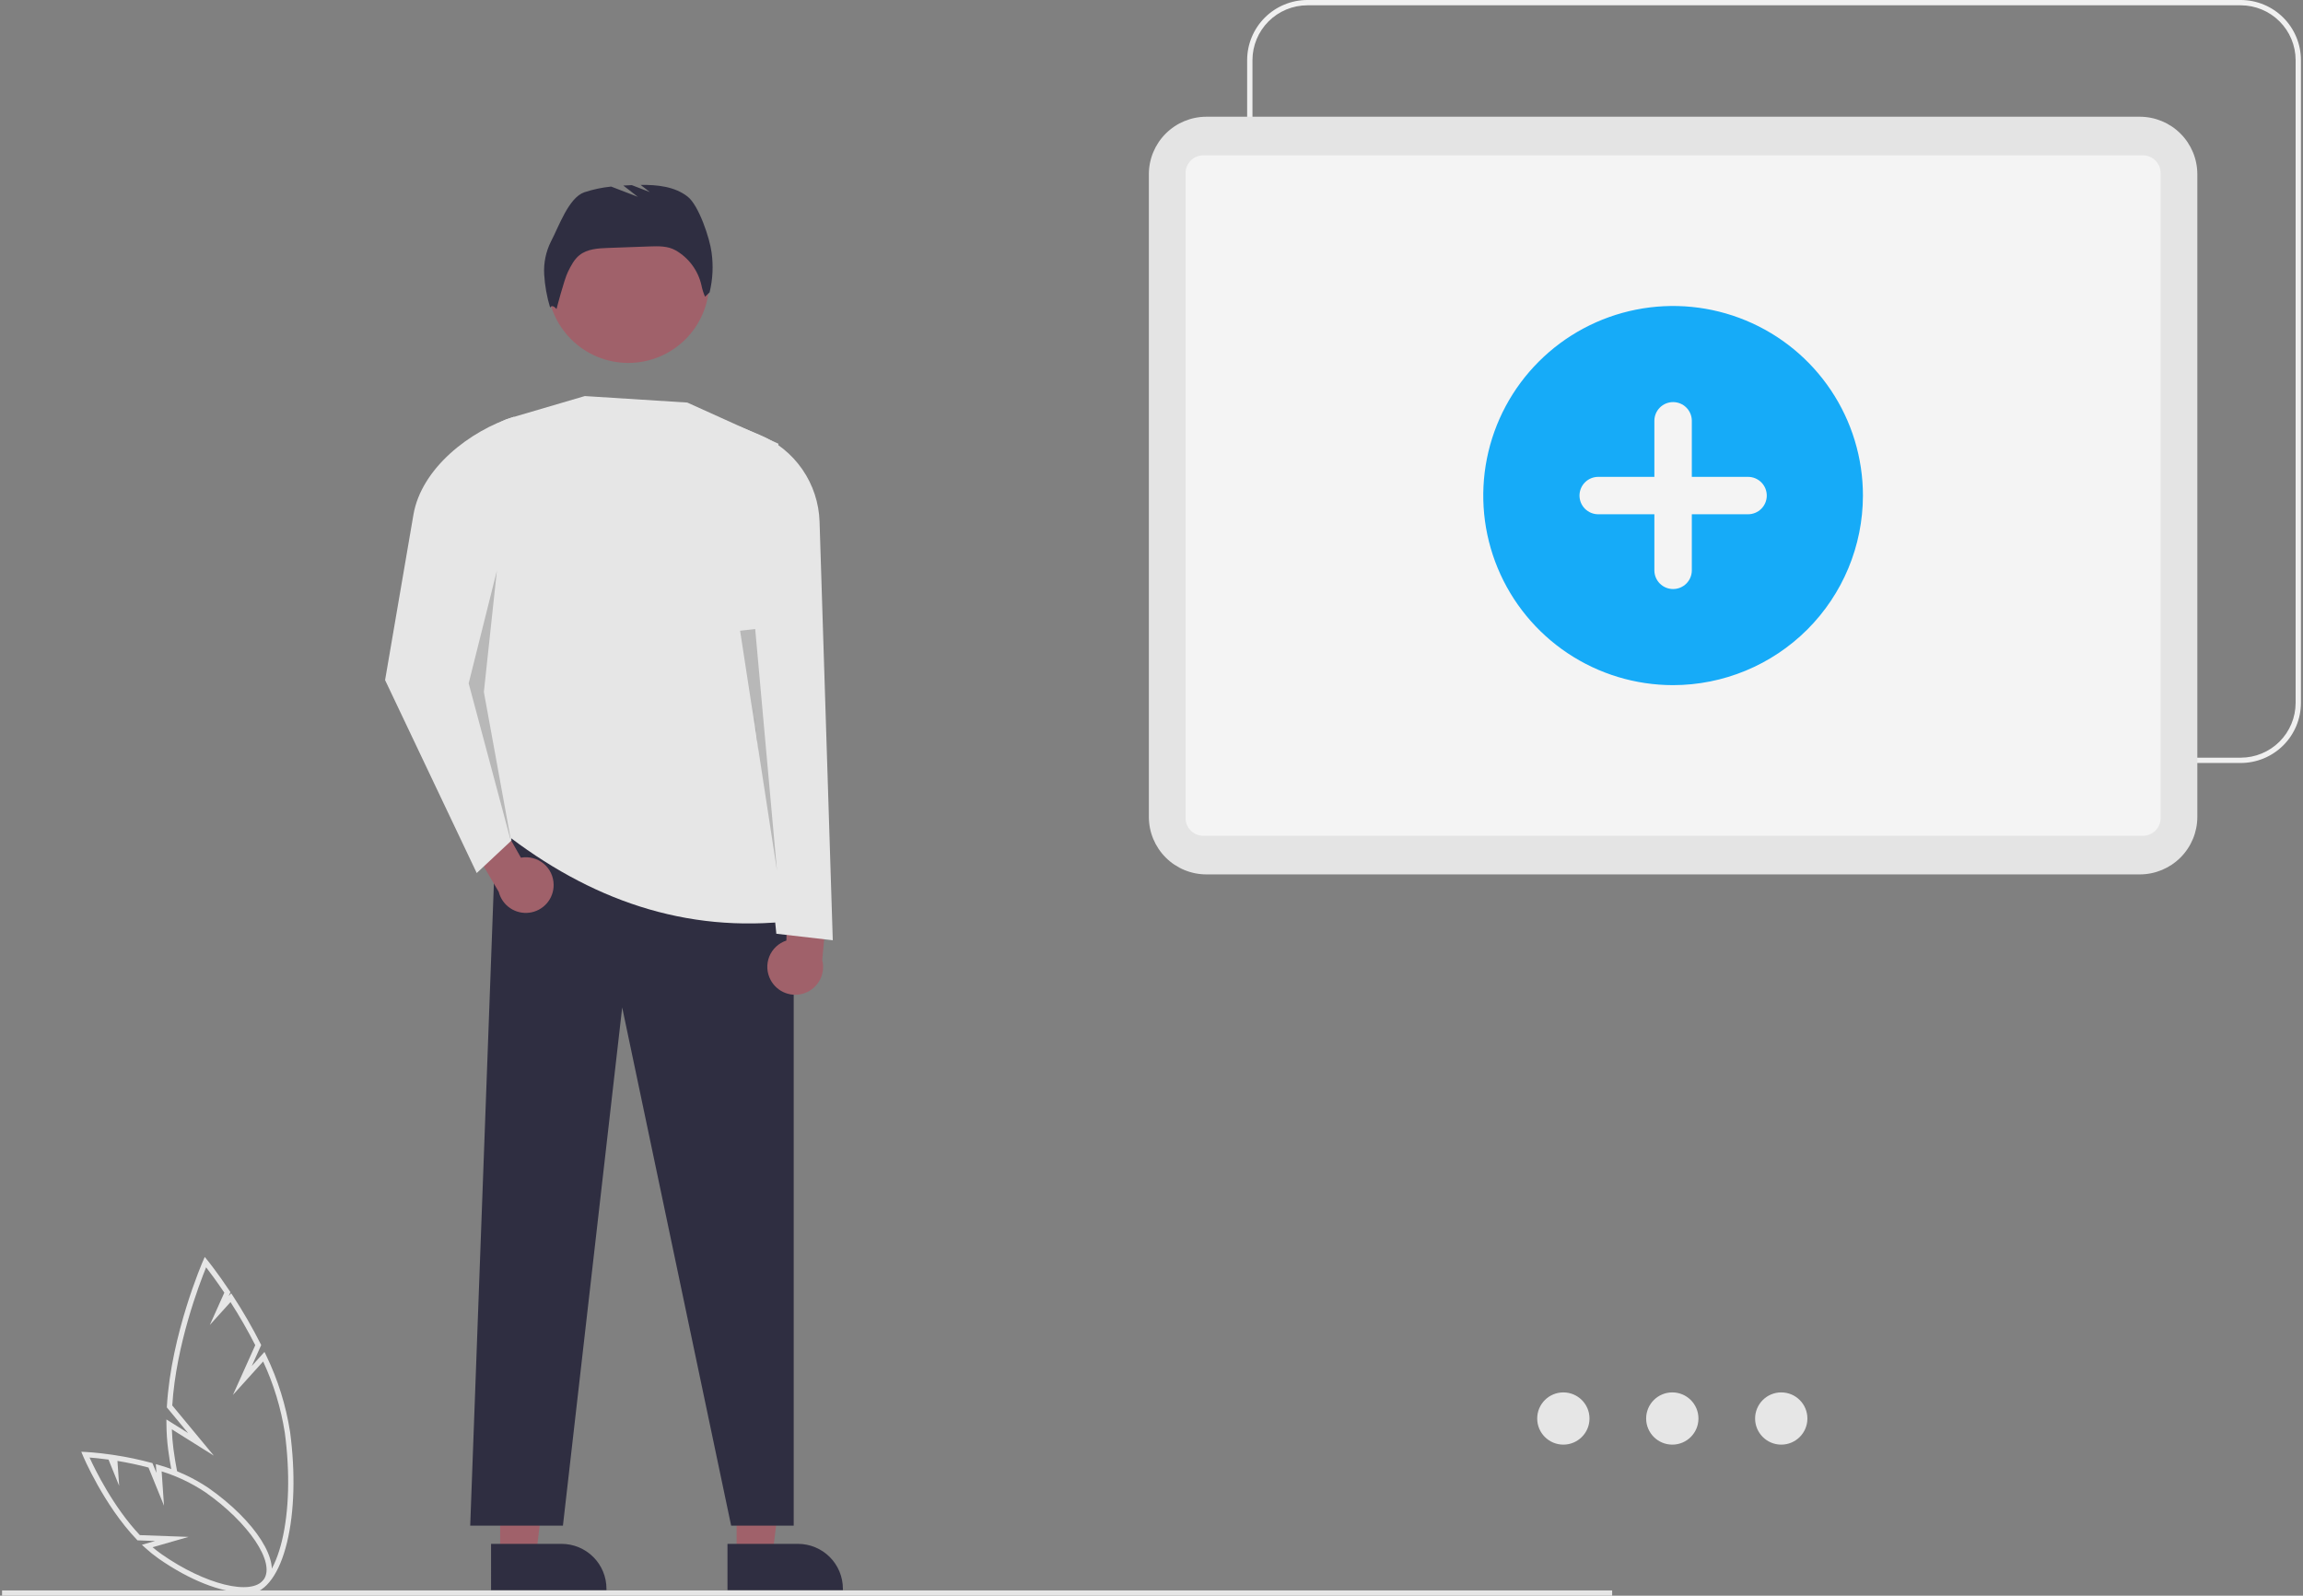 <svg width="707" height="490" viewBox="0 0 707 490" fill="none" xmlns="http://www.w3.org/2000/svg">
<rect x="0" y="0" width="707" height="490" fill="#808080" stroke="none"/>
<path d="M153.552 477.666H164.54L169.767 435.332L153.551 435.333L153.552 477.666Z" fill="#A0616A"/>
<path d="M150.75 474.083L172.388 474.082H172.389C176.046 474.083 179.553 475.534 182.139 478.117C184.725 480.7 186.178 484.204 186.179 487.857V488.304L150.751 488.306L150.75 474.083Z" fill="#2F2E41"/>
<path d="M226.134 477.666H237.121L242.349 435.332L226.132 435.333L226.134 477.666Z" fill="#A0616A"/>
<path d="M223.331 474.083L244.969 474.082H244.97C248.627 474.083 252.135 475.534 254.721 478.117C257.307 480.7 258.76 484.204 258.76 487.857V488.304L223.332 488.306L223.331 474.083Z" fill="#2F2E41"/>
<path d="M494.915 488.371H0.633V490H494.915V488.371Z" fill="#E6E6E6"/>
<path d="M144.353 468.486H172.815L191.007 309.368L224.455 468.486H243.659V278.743L152.351 251.446L144.353 468.486Z" fill="#2F2E41"/>
<path d="M192.883 111.444C206.591 111.444 217.704 100.343 217.704 86.649C217.704 72.956 206.591 61.855 192.883 61.855C179.175 61.855 168.062 72.956 168.062 86.649C168.062 100.343 179.175 111.444 192.883 111.444Z" fill="#A0616A"/>
<path d="M154.35 255.44C180.983 276.247 210.381 286.734 243.659 282.737C229.604 233.442 225.436 184.52 238.994 136.268L211.001 123.618L179.536 121.621L156.667 128.34C153.45 129.286 150.633 131.263 148.651 133.965C146.669 136.667 145.631 139.945 145.697 143.295C146.505 184.445 143.766 222.956 154.35 255.44Z" fill="#E6E6E6"/>
<path d="M169.127 74.182C171.515 69.681 174.549 60.712 179.369 59.048C182.046 58.162 184.812 57.573 187.618 57.293L195.81 60.441L191.351 56.977C192.219 56.925 193.087 56.883 193.954 56.85L199.482 58.974L196.654 56.776C201.807 56.724 207.126 57.259 211.119 60.393C214.523 63.064 217.895 73.184 218.441 77.474C219.024 81.577 218.82 85.754 217.839 89.781L216.44 91.111C215.95 89.99 215.582 88.819 215.341 87.619C214.84 85.377 213.876 83.265 212.511 81.416C211.147 79.567 209.412 78.022 207.417 76.879L207.34 76.837C204.993 75.517 202.144 75.578 199.451 75.674L186.665 76.134C183.588 76.245 180.276 76.439 177.877 78.367C176.258 79.668 175.287 81.59 174.364 83.451C173.172 85.854 170.843 94.916 170.843 94.916C170.843 94.916 169.526 93.206 168.894 94.479C167.882 91.157 167.266 87.727 167.06 84.26C166.859 80.778 167.571 77.304 169.127 74.182V74.182Z" fill="#2F2E41"/>
<path d="M687.888 234.293H401.343C396.444 234.287 391.746 232.341 388.282 228.88C384.818 225.42 382.869 220.727 382.863 215.833V18.459C382.869 13.565 384.818 8.873 388.282 5.413C391.746 1.952 396.444 0.006 401.343 0H687.888C692.787 0.006 697.484 1.952 700.949 5.413C704.413 8.873 706.362 13.565 706.367 18.459V215.833C706.362 220.727 704.413 225.419 700.949 228.88C697.484 232.341 692.787 234.287 687.888 234.293V234.293ZM401.343 1.629C396.876 1.634 392.593 3.409 389.435 6.564C386.276 9.719 384.499 13.997 384.494 18.459V215.833C384.499 220.296 386.276 224.573 389.435 227.729C392.593 230.884 396.876 232.659 401.343 232.664H687.888C692.355 232.659 696.637 230.884 699.796 227.729C702.954 224.573 704.731 220.296 704.736 215.833V18.459C704.731 13.997 702.954 9.719 699.796 6.564C696.637 3.409 692.355 1.634 687.888 1.629H401.343Z" fill="#F0F0F0"/>
<path d="M352.689 250.864V53.49C352.694 48.812 354.557 44.327 357.869 41.019C361.18 37.711 365.67 35.85 370.353 35.845H656.898C661.581 35.85 666.071 37.711 669.383 41.019C672.694 44.327 674.557 48.812 674.562 53.49V250.864C674.557 255.542 672.694 260.027 669.383 263.335C666.071 266.643 661.581 268.504 656.898 268.509H370.353C365.67 268.504 361.18 266.643 357.869 263.335C354.557 260.027 352.694 255.542 352.689 250.864V250.864Z" fill="#E4E4E4"/>
<path d="M363.959 251.21V53.141C363.961 51.699 364.535 50.317 365.556 49.297C366.576 48.277 367.96 47.704 369.404 47.702H657.847C659.29 47.704 660.674 48.277 661.695 49.297C662.716 50.317 663.29 51.699 663.292 53.141V251.21C663.29 252.652 662.716 254.035 661.695 255.054C660.674 256.074 659.29 256.648 657.847 256.649H369.404C367.961 256.648 366.576 256.074 365.556 255.054C364.535 254.035 363.961 252.652 363.959 251.21Z" fill="#F4F4F4"/>
<path d="M479.935 443.609C484.368 443.609 487.962 440.019 487.962 435.591C487.962 431.162 484.368 427.572 479.935 427.572C475.502 427.572 471.908 431.162 471.908 435.591C471.908 440.019 475.502 443.609 479.935 443.609Z" fill="#E6E6E6"/>
<path d="M513.381 443.609C517.815 443.609 521.409 440.019 521.409 435.591C521.409 431.162 517.815 427.572 513.381 427.572C508.948 427.572 505.354 431.162 505.354 435.591C505.354 440.019 508.948 443.609 513.381 443.609Z" fill="#E6E6E6"/>
<path d="M546.828 443.609C551.261 443.609 554.855 440.019 554.855 435.591C554.855 431.162 551.261 427.572 546.828 427.572C542.395 427.572 538.801 431.162 538.801 435.591C538.801 440.019 542.395 443.609 546.828 443.609Z" fill="#E6E6E6"/>
<path d="M513.626 210.391C502.099 210.391 490.832 206.977 481.248 200.58C471.665 194.184 464.195 185.092 459.784 174.454C455.373 163.817 454.219 152.112 456.468 140.819C458.716 129.527 464.267 119.154 472.417 111.012C480.567 102.871 490.951 97.326 502.256 95.08C513.561 92.834 525.278 93.987 535.927 98.393C546.576 102.799 555.678 110.261 562.081 119.834C568.485 129.407 571.903 140.663 571.903 152.176V152.176C571.886 167.611 565.74 182.408 554.815 193.321C543.889 204.235 529.076 210.374 513.626 210.391V210.391Z" fill="#16ABF8"/>
<path d="M536.62 146.434H519.374V129.206C519.372 127.685 518.765 126.227 517.687 125.152C516.609 124.077 515.149 123.473 513.626 123.473C512.103 123.473 510.642 124.077 509.564 125.152C508.486 126.227 507.879 127.685 507.877 129.206V146.434H490.631C489.108 146.436 487.648 147.042 486.572 148.119C485.496 149.196 484.892 150.655 484.892 152.176C484.892 153.698 485.496 155.157 486.572 156.233C487.648 157.31 489.108 157.916 490.631 157.919H507.877V175.146C507.879 176.668 508.486 178.126 509.564 179.201C510.642 180.276 512.103 180.879 513.626 180.879C515.149 180.879 516.609 180.276 517.687 179.201C518.765 178.126 519.372 176.668 519.374 175.146V157.919H536.62C537.376 157.92 538.124 157.774 538.823 157.486C539.521 157.199 540.156 156.777 540.691 156.244C541.226 155.712 541.651 155.079 541.941 154.382C542.232 153.686 542.382 152.939 542.383 152.184C542.384 151.43 542.236 150.682 541.948 149.985C541.659 149.287 541.236 148.653 540.703 148.119C540.169 147.585 539.535 147.162 538.837 146.872C538.14 146.583 537.392 146.434 536.636 146.434H536.62Z" fill="#F4F4F4"/>
<path d="M89.057 439.758C87.79 431.595 85.317 423.664 81.719 416.226L81.195 415.142L77.299 419.457L80.186 413.03L79.997 412.658C77.45 407.621 74.627 402.729 71.542 398.003L70.97 397.128L70.206 397.973L70.741 396.783L70.473 396.382C66.652 390.656 63.716 387.035 63.687 386.998L62.856 385.978L62.322 387.195C62.224 387.418 52.521 409.754 51.235 431.826L51.215 432.17L57.746 440.056L51.085 435.879L51.097 437.395C51.117 439.989 51.294 442.579 51.626 445.152C51.919 447.365 52.265 449.526 52.662 451.634C53.291 451.654 53.904 451.845 54.433 452.186C53.973 449.83 53.576 447.409 53.243 444.923C52.985 442.938 52.823 440.921 52.759 438.91L65.641 446.99L52.884 431.585C54.045 412.924 61.255 394.123 63.279 389.161C64.365 390.568 66.414 393.3 68.866 396.95L64.409 406.874L70.763 399.837C73.517 404.12 76.054 408.538 78.365 413.076L71.502 428.357L80.781 418.08C84.021 425.041 86.265 432.424 87.444 440.01C89.068 452.263 88.751 464.034 86.551 473.154C84.445 481.891 80.731 487.262 76.363 487.889C75.465 488.013 74.55 487.959 73.672 487.729C72.968 488.229 72.121 488.487 71.257 488.465H71.019C72.374 489.217 73.893 489.624 75.442 489.652C75.825 489.652 76.207 489.625 76.586 489.57C81.722 488.833 85.823 483.15 88.133 473.568C90.382 464.241 90.712 452.241 89.057 439.758Z" fill="#E6E6E6"/>
<path d="M74.685 489.007C67.968 489.007 58.282 485.316 48.676 478.597C47.262 477.6 45.912 476.515 44.634 475.35L43.558 474.368L47.626 473.198L42.209 473L41.98 472.761C31.827 462.138 25.509 447.134 25.446 446.985L24.952 445.799L26.236 445.858C26.364 445.863 29.416 446.007 34.003 446.657L34.289 446.698V446.695L35.295 446.848C39.041 447.417 42.752 448.196 46.41 449.181L46.801 449.287L48.021 452.29L47.836 449.597L48.956 449.92C54.263 451.45 59.304 453.784 63.902 456.842C78.511 467.06 86.595 479.832 82.322 485.928C80.861 488.011 78.172 489.006 74.685 489.007ZM46.84 475.119C47.733 475.874 48.661 476.593 49.614 477.263C62.994 486.623 77.36 490.162 80.985 484.994C84.609 479.824 76.365 467.548 62.983 458.188C58.854 455.444 54.356 453.301 49.624 451.822L50.347 462.344L45.594 450.65C42.464 449.82 39.262 449.138 36.056 448.616L36.581 456.254L33.31 448.205C30.775 447.858 28.732 447.669 27.489 447.573C29.184 451.29 34.782 462.767 42.932 471.396L57.881 471.943L46.84 475.119Z" fill="#E6E6E6"/>
<path d="M169.961 271.695C169.956 270.452 169.677 269.226 169.146 268.103C168.614 266.98 167.843 265.986 166.885 265.193C165.928 264.4 164.808 263.826 163.605 263.512C162.402 263.198 161.144 263.151 159.92 263.375L145.025 237.093L138.878 249.677L153.114 273.882C153.627 275.91 154.867 277.68 156.598 278.856C158.33 280.032 160.434 280.533 162.51 280.263C164.587 279.994 166.492 278.973 167.866 277.393C169.239 275.814 169.985 273.787 169.961 271.695V271.695Z" fill="#A0616A"/>
<path d="M236.566 300.912C235.978 299.817 235.638 298.606 235.569 297.366C235.5 296.125 235.704 294.885 236.167 293.731C236.63 292.578 237.34 291.54 238.248 290.691C239.156 289.842 240.239 289.202 241.422 288.816L241.972 258.619L254.929 267.497L252.419 294.811C252.937 296.838 252.692 298.984 251.731 300.843C250.77 302.701 249.16 304.143 247.206 304.895C245.251 305.647 243.089 305.657 241.128 304.923C239.167 304.189 237.544 302.761 236.566 300.912H236.566Z" fill="#A0616A"/>
<path d="M146.352 268.089L157.016 258.103L151.543 204.176L157.875 127.945C144.121 132.263 129.353 143.863 126.92 158.058L118.219 208.836L146.352 268.089Z" fill="#E6E6E6"/>
<path opacity="0.2" d="M152.544 175.215L143.879 209.835L157.016 258.961L148.544 212.498L152.544 175.215Z" fill="black"/>
<path d="M238.327 286.73L255.656 288.728L251.599 160.19C251.417 154.446 249.584 148.877 246.318 144.146C243.052 139.416 238.492 135.725 233.182 133.515L226.997 130.941L228.663 191.193L238.327 286.73Z" fill="#E6E6E6"/>
<path opacity="0.2" d="M231.84 193.164L238.528 267.347L227.203 193.681L231.84 193.164Z" fill="black"/>
</svg>
